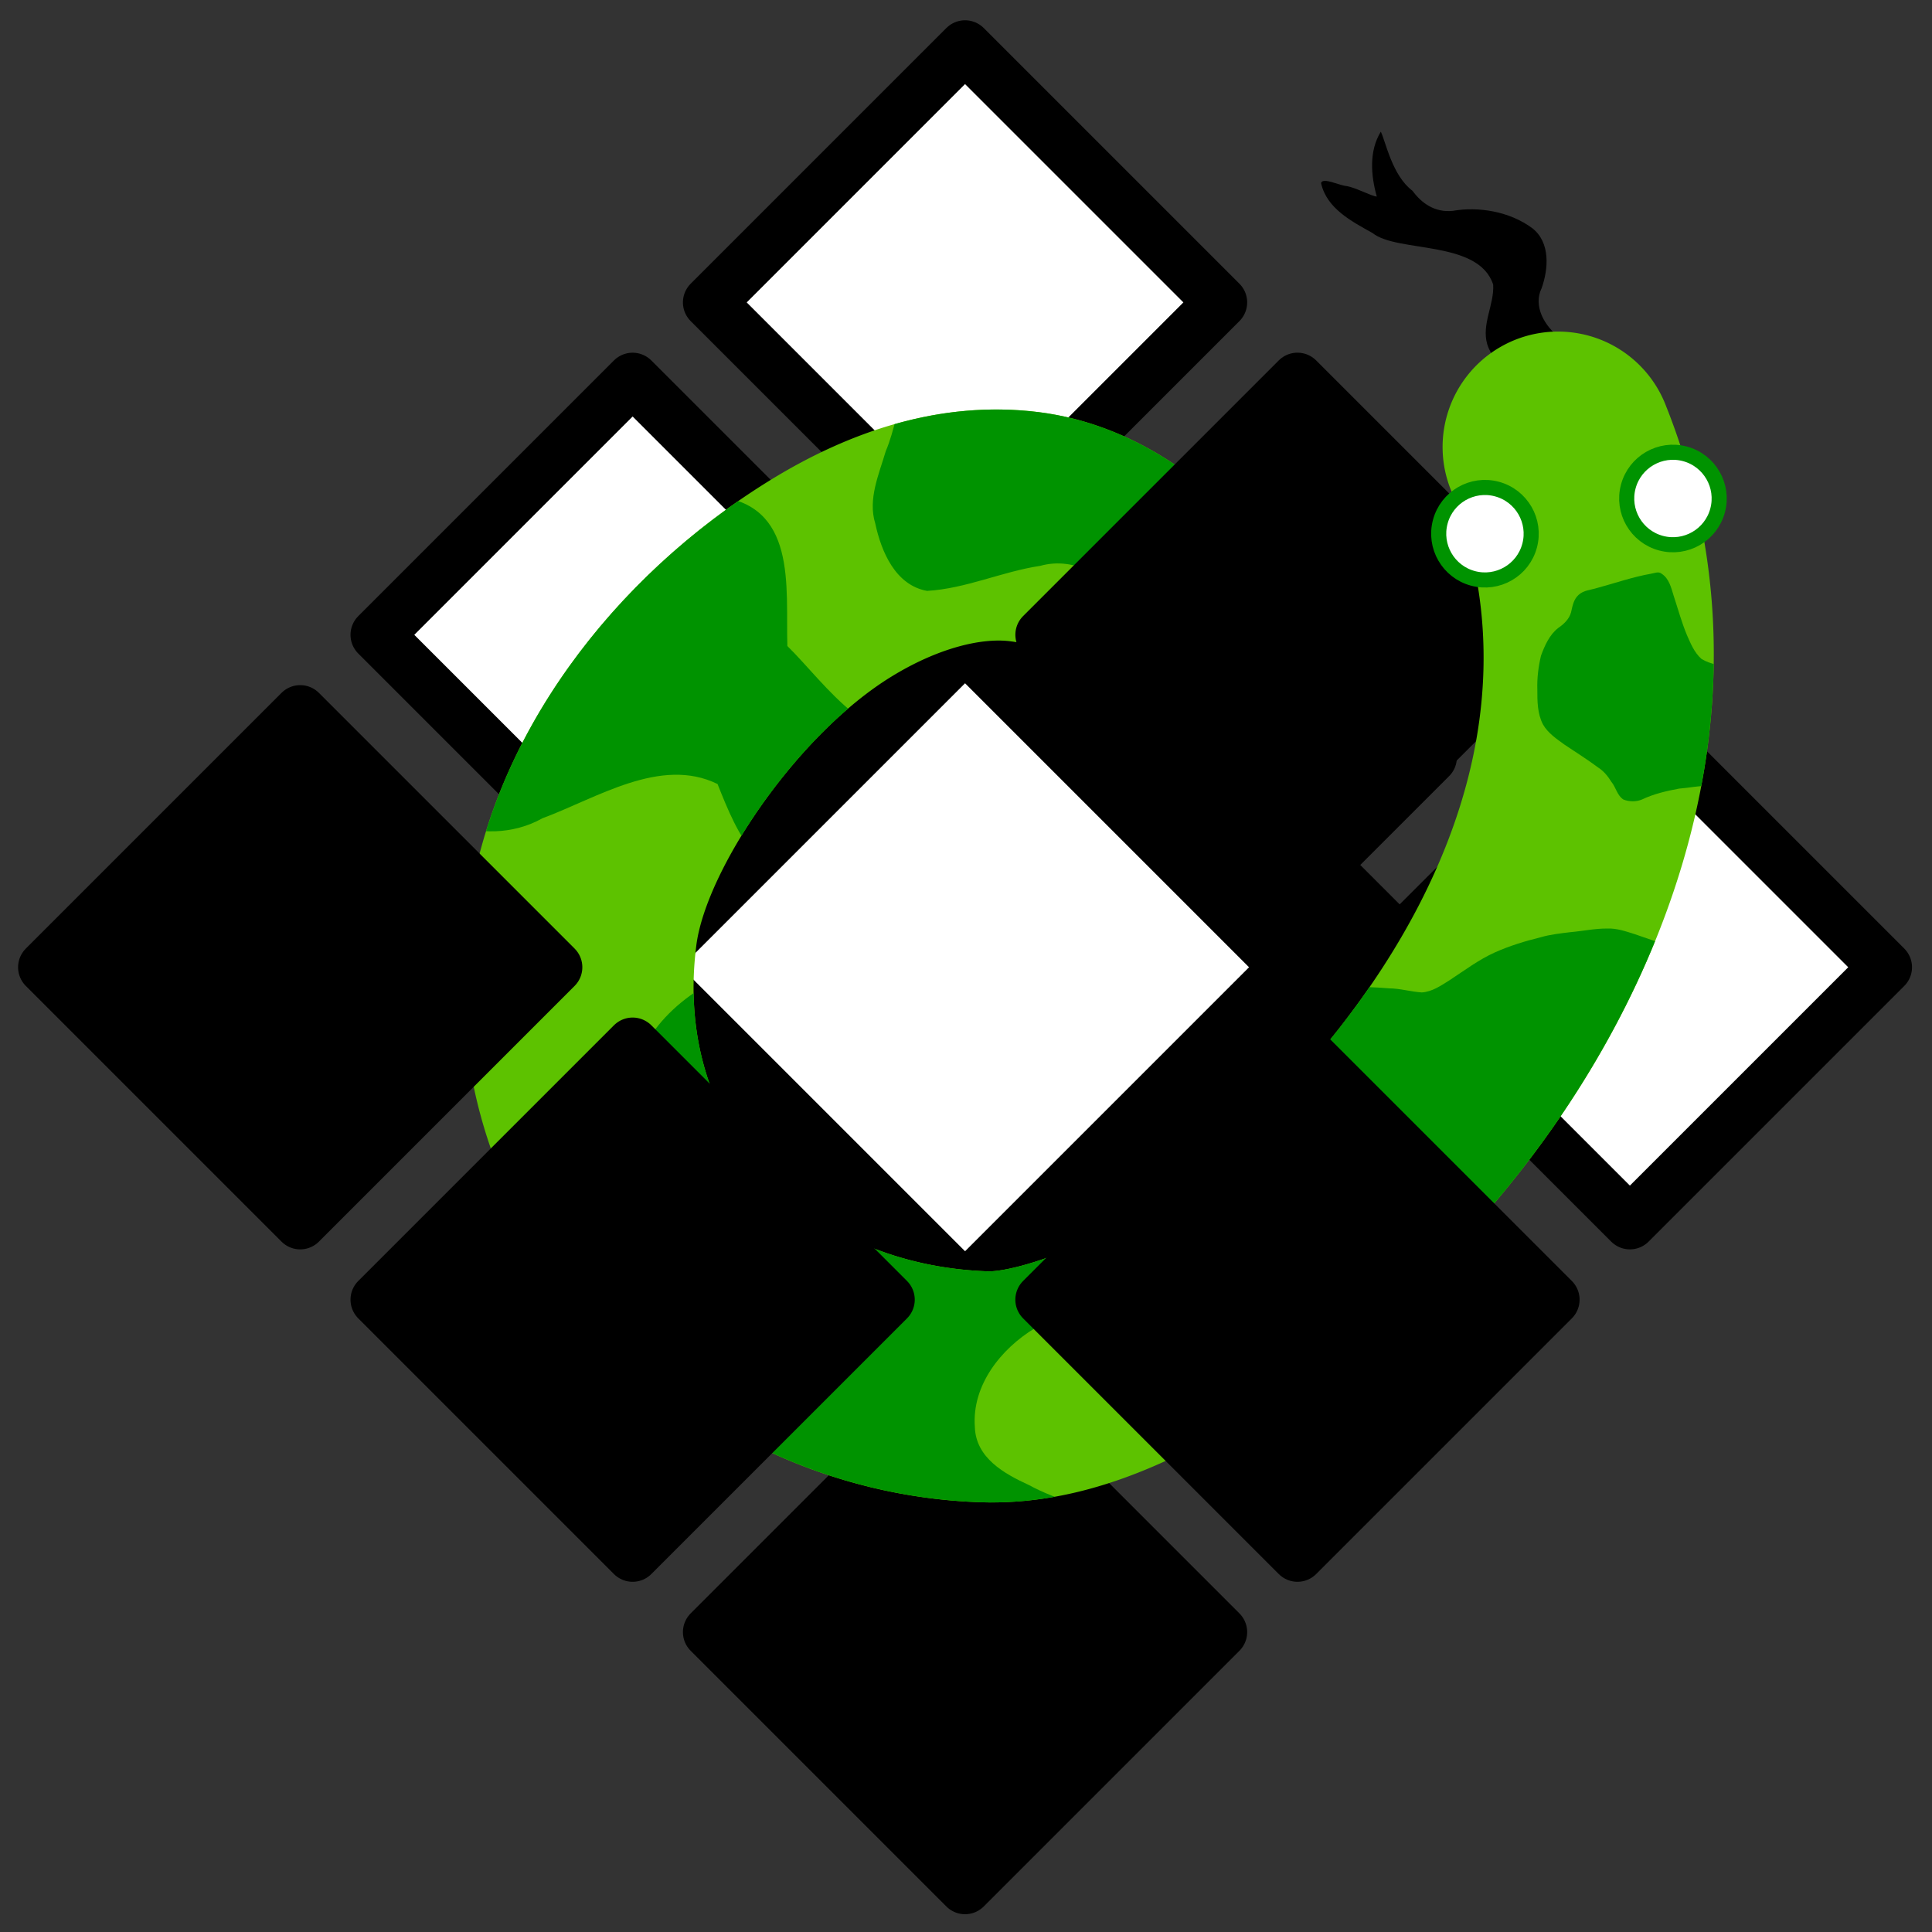 <?xml version="1.0" encoding="UTF-8" standalone="no"?>
<!-- Created with Inkscape (http://www.inkscape.org/) -->

<svg
   xmlns:osb="http://www.openswatchbook.org/uri/2009/osb"
   xmlns:dc="http://purl.org/dc/elements/1.1/"
   xmlns:cc="http://creativecommons.org/ns#"
   xmlns:rdf="http://www.w3.org/1999/02/22-rdf-syntax-ns#"
   xmlns:svg="http://www.w3.org/2000/svg"
   xmlns="http://www.w3.org/2000/svg"
   xmlns:xlink="http://www.w3.org/1999/xlink"
   xmlns:sodipodi="http://sodipodi.sourceforge.net/DTD/sodipodi-0.dtd"
   xmlns:inkscape="http://www.inkscape.org/namespaces/inkscape"
   width="256"
   height="256"
   id="svg2"
   version="1.1"
   inkscape:version="0.48.1 r9760"
   sodipodi:docname="logo.svg">
  <rect width="100%" height="100%" fill="#333333" stroke="none"/>
  <defs
     id="defs4">
    <linearGradient
       id="linearGradient5514"
       osb:paint="gradient">
      <stop
         id="stop5530"
         offset="0"
         style="stop-color:#00b313;stop-opacity:1;" />
      <stop
         id="stop5528"
         offset="1"
         style="stop-color:#7cff13;stop-opacity:1;" />
    </linearGradient>
    <inkscape:path-effect
       effect="spiro"
       id="path-effect5238"
       is_visible="true" />
    <inkscape:path-effect
       effect="spiro"
       id="path-effect5234"
       is_visible="true" />
    <inkscape:path-effect
       effect="spiro"
       id="path-effect5218"
       is_visible="true" />
    <inkscape:path-effect
       effect="spiro"
       id="path-effect4367"
       is_visible="true" />
    <inkscape:path-effect
       effect="spiro"
       id="path-effect4351"
       is_visible="true" />
    <inkscape:path-effect
       effect="spiro"
       id="path-effect4347"
       is_visible="true" />
    <inkscape:path-effect
       effect="spiro"
       id="path-effect4333"
       is_visible="true" />
    <inkscape:path-effect
       effect="spiro"
       id="path-effect4317"
       is_visible="true" />
    <inkscape:path-effect
       effect="spiro"
       id="path-effect4313"
       is_visible="true" />
    <inkscape:path-effect
       effect="spiro"
       id="path-effect4764"
       is_visible="true" />
    <inkscape:path-effect
       effect="spiro"
       id="path-effect4749"
       is_visible="true" />
    <inkscape:path-effect
       effect="spiro"
       id="path-effect4742"
       is_visible="true" />
    <marker
       inkscape:stockid="Arrow1Lstart"
       orient="auto"
       refY="0.0"
       refX="0.0"
       id="Arrow1Lstart"
       style="overflow:visible">
      <path
         id="path4112"
         d="M 0.0,0.0 L 5.0,-5.0 L -12.5,0.0 L 5.0,5.0 L 0.0,0.0 z "
         style="fill-rule:evenodd;stroke:#000000;stroke-width:1.0pt;marker-start:none"
         transform="scale(0.8) translate(12.5,0)" />
    </marker>
    <inkscape:path-effect
       effect="spiro"
       id="path-effect3922"
       is_visible="true" />
    <inkscape:path-effect
       effect="spiro"
       id="path-effect3918"
       is_visible="true" />
    <inkscape:path-effect
       effect="spiro"
       id="path-effect3914"
       is_visible="true" />
    <inkscape:path-effect
       effect="spiro"
       id="path-effect3910"
       is_visible="true" />
    <clipPath
       clipPathUnits="userSpaceOnUse"
       id="clipPath4007">
      <path
         style="font-size:medium;font-style:normal;font-variant:normal;font-weight:normal;font-stretch:normal;text-indent:0;text-align:start;text-decoration:none;line-height:normal;letter-spacing:normal;word-spacing:normal;text-transform:none;direction:ltr;block-progression:tb;writing-mode:lr-tb;text-anchor:start;baseline-shift:baseline;color:#000000;fill:#008000;fill-opacity:1;stroke:none;stroke-width:30;marker:none;visibility:visible;display:inline;overflow:visible;enable-background:accumulate;font-family:Sans;-inkscape-font-specification:Sans"
         d="m 92.562,809.737 c -0.417,0.003 -0.833,0.014 -1.25,0.031 -2.321,0.544 -4.681,1.942 -5.531,4.281 -1.047,2.798 -0.407,5.983 1,8.531 1.967,3.351 4.525,6.295 6.875,9.375 1.7,2.185 3.234,4.519 4.406,7.031 2.19,4.356 4.212,8.792 6.844,12.906 1.224,1.791 2.499,3.578 4.125,5.031 1.253,1.317 2.644,2.554 4.312,3.312 2.783,1.557 5.965,2.451 9.156,2.531 3.172,0.292 6.366,-0.153 9.531,0.219 2.666,0.44 4.82,2.287 6.594,4.219 3.137,3.443 5.88,7.258 8.375,11.188 2.462,3.907 4.696,7.945 6.594,12.156 3.366,7.551 5.689,15.509 8.188,23.375 1.003,7.155 1.175,14.421 0.5,21.594 -1.365,6.196 -4.459,12.185 -8.781,16.812 -4.477,4.793 -10.483,8.408 -16.812,10.125 -6.329,1.717 -13.34,1.623 -19.625,-0.25 -6.285,-1.873 -12.206,-5.629 -16.562,-10.531 -7.528,-8.471 -10.725,-21.774 -7.906,-32.75 2.819,-10.976 12.01,-21.048 22.688,-24.844 A 15.004,15.004 0 1 0 105.25,865.8 c -20.558,7.307 -36.292,24.555 -41.719,45.688 -5.427,21.132 0.069,43.785 14.562,60.094 8.132,9.151 18.674,15.878 30.406,19.375 11.732,3.497 24.216,3.643 36.031,0.438 11.815,-3.205 22.55,-9.647 30.906,-18.594 8.356,-8.946 14.045,-20.057 16.438,-32.062 l 0.156,-0.719 0.062,-0.688 c 1.62,-15.805 0.133,-31.859 -4.375,-47.094 -6.003,-20.286 -17.352,-38.649 -32.438,-53.219 -0.676,-0.907 -1.317,-1.825 -1.969,-2.75 -0.737,-1.001 -1.329,-2.089 -1.688,-3.281 -0.969,-2.907 -1.322,-5.992 -2.156,-8.938 -0.779,-2.969 -1.917,-6.013 -4.312,-8.062 -2.845,-2.532 -6.672,-3.781 -10.438,-3.938 -6.089,-0.52 -12.221,-0.047 -18.312,-0.531 -7.546,-0.45 -15.032,-1.525 -22.594,-1.75 -0.416,-0.023 -0.833,-0.034 -1.25,-0.031 z"
         id="path4009"
         inkscape:connector-curvature="0" />
    </clipPath>
    <filter
       id="filter5220"
       inkscape:label="Ripple"
       inkscape:menu="Distort"
       inkscape:menu-tooltip="Horizontal rippling of edges"
       color-interpolation-filters="sRGB">
      <feTurbulence
         id="feTurbulence5222"
         numOctaves="1"
         baseFrequency="0.002 0.107" />
      <feColorMatrix
         id="feColorMatrix5224"
         values="2 0 0 0 0 0 0 0 0 0 0 0 0 0 0 0 0 0 0.5 0.5"
         result="result91" />
      <feDisplacementMap
         id="feDisplacementMap5226"
         in2="result91"
         yChannelSelector="A"
         xChannelSelector="R"
         scale="14.3"
         in="SourceGraphic" />
    </filter>
    <filter
       inkscape:collect="always"
       id="filter5294"
       x="-0.116"
       width="1.232"
       y="-0.124"
       height="1.248">
      <feGaussianBlur
         inkscape:collect="always"
         stdDeviation="7.868"
         id="feGaussianBlur5296" />
    </filter>
    <clipPath
       clipPathUnits="userSpaceOnUse"
       id="clipPath5481">
      <use
         x="0"
         y="0"
         xlink:href="#path4365"
         id="use5483"
         width="1"
         height="1" />
    </clipPath>
    <clipPath
       clipPathUnits="userSpaceOnUse"
       id="clipPath5485">
      <use
         x="0"
         y="0"
         xlink:href="#path4365"
         id="use5487"
         width="1"
         height="1" />
    </clipPath>
    <clipPath
       clipPathUnits="userSpaceOnUse"
       id="clipPath5489">
      <use
         x="0"
         y="0"
         xlink:href="#path4365"
         id="use5491"
         width="1"
         height="1" />
    </clipPath>
    <clipPath
       clipPathUnits="userSpaceOnUse"
       id="clipPath5493">
      <use
         x="0"
         y="0"
         xlink:href="#path4365"
         id="use5495"
         width="1"
         height="1" />
    </clipPath>
    <clipPath
       clipPathUnits="userSpaceOnUse"
       id="clipPath5497">
      <use
         x="0"
         y="0"
         xlink:href="#path4365"
         id="use5499"
         width="1"
         height="1" />
    </clipPath>
  </defs>
  <sodipodi:namedview
     id="base"
     pagecolor="#ffffff"
     bordercolor="#666666"
     borderopacity="1.0"
     inkscape:pageopacity="0.0"
     inkscape:pageshadow="2"
     inkscape:zoom="2"
     inkscape:cx="103.06234"
     inkscape:cy="127.79563"
     inkscape:document-units="px"
     inkscape:current-layer="layer1"
     showgrid="false"
     width="128px"
     showguides="true"
     inkscape:guide-bbox="true"
     inkscape:window-width="1280"
     inkscape:window-height="800"
     inkscape:window-x="0"
     inkscape:window-y="0"
     inkscape:window-maximized="0" />
  <g
     inkscape:label="Layer 1"
     inkscape:groupmode="layer"
     id="layer1"
     transform="translate(0,-796.362)">
    <g
       id="g5718"
       transform="matrix(0.617,0.617,-0.617,0.617,624.788,271.943)">
      <path
         style="fill:#000000;fill-opacity:1;stroke:none"
         d="m 126.761,808.696 c -3.789,0.088 -7.844,1.693 -11.448,-0.148 -2.784,-1.55 -3.472,-5.003 -5.748,-7.033 -6.408,-3.26 -13.714,6.913 -18.498,7.412 -3.501,0.991 -7.574,2.303 -10.911,0.152 -0.385,-0.85 2.185,-1.663 3.062,-2.392 1.24,-0.883 3.7,-1.553 4.39,-2.134 -2.888,-1.613 -5.746,-4.047 -6.533,-7.399 1.697,0.605 5.961,3.496 9.75,2.946 2.291,0.36 4.751,-0.034 6.479,-2.174 2.262,-3.22 6.163,-6.059 10.423,-6.673 3.449,-0.417 6.074,2.607 7.417,5.437 1.001,2.884 4.42,3.75 7.157,3.382 4.574,0.147 6.012,-2.55 5.432,2.746 -0.324,1.96 -0.647,3.92 -0.971,5.88 z"
         id="path5228"
         inkscape:connector-curvature="0"
         sodipodi:nodetypes="ccccccccccccccc" />
      <rect
         inkscape:tile-y0="46.312849"
         inkscape:tile-x0="-62.196087"
         y="889.565"
         x="84.194"
         height="83.915"
         width="83.915"
         id="use5599"
         style="fill:#ffffff;fill-opacity:1;stroke:#000000;stroke-width:22.927;stroke-linejoin:round;stroke-miterlimit:4;stroke-opacity:1;stroke-dasharray:none" />
      <rect
         inkscape:tile-y0="46.312849"
         inkscape:tile-x0="-62.196087"
         y="832.675"
         x="170.083"
         height="54.915"
         width="54.915"
         id="use5603"
         style="fill:#ffffff;fill-opacity:1;stroke:#000000;stroke-width:8.024;stroke-linejoin:round;stroke-miterlimit:4;stroke-opacity:1;stroke-dasharray:none" />
      <rect
         inkscape:tile-y0="46.312849"
         inkscape:tile-x0="-62.196087"
         y="975.455"
         x="170.083"
         height="54.915"
         width="54.915"
         id="use5607"
         style="fill:#000000;fill-opacity:1;stroke:#000000;stroke-width:8.024;stroke-linejoin:round;stroke-miterlimit:4;stroke-opacity:1;stroke-dasharray:none" />
      <rect
         inkscape:tile-y0="46.312849"
         inkscape:tile-x0="-62.196087"
         y="832.675"
         x="27.304"
         height="54.915"
         width="54.915"
         id="use5591"
         style="fill:#ffffff;fill-opacity:1;stroke:#000000;stroke-width:8.024;stroke-linejoin:round;stroke-miterlimit:4;stroke-opacity:1;stroke-dasharray:none" />
      <rect
         style="fill:#000000;fill-opacity:1;stroke:#000000;stroke-width:3.39;stroke-miterlimit:4;stroke-opacity:1;stroke-dasharray:none"
         id="rect5655"
         width="27.8"
         height="27.8"
         x="127.251"
         y="831.233"
         inkscape:tile-x0="-62.196087"
         inkscape:tile-y0="46.312849" />
      <rect
         inkscape:tile-y0="46.312849"
         inkscape:tile-x0="-62.196087"
         y="904.065"
         x="27.304"
         height="54.915"
         width="54.915"
         id="use5593"
         style="fill:#ffffff;fill-opacity:1;stroke:#000000;stroke-width:8.024;stroke-linejoin:round;stroke-miterlimit:4;stroke-opacity:1;stroke-dasharray:none" />
      <a
         transform="matrix(1.012,-0.584,0.584,1.012,-527.994,63.076)"
         id="a4369">
        <path
           inkscape:connector-curvature="0"
           id="path4365"
           d="m 169.5,823.344 a 15.002,15.002 0 0 0 -11.062,24.125 c 15.898,21.312 14.018,47.508 4.062,71.031 -4.978,11.762 -11.997,22.413 -19.031,30.062 -7.034,7.65 -14.468,11.858 -16.969,12.438 -22.471,5.206 -44.228,-6.548 -47.562,-31.094 -1.328,-9.774 5.49,-29.778 15.406,-40.281 4.958,-5.252 10.071,-7.959 13.719,-8.469 3.648,-0.51 6.793,-0.17 12.562,5.469 a 15.002,15.002 0 1 0 20.969,-21.438 c -10.873,-10.627 -24.945,-15.531 -37.688,-13.75 -12.743,1.781 -23.173,8.906 -31.375,17.594 -16.404,17.376 -26.472,41.648 -23.312,64.906 5.639,41.518 46.312,65.058 84.062,56.312 12.555,-2.909 22.666,-10.951 32.25,-21.375 9.584,-10.424 18.24,-23.673 24.594,-38.688 12.708,-30.028 16.06,-68.905 -7.625,-100.656 a 15.002,15.002 0 0 0 -13,-6.188 z"
           style="font-size:medium;font-style:normal;font-variant:normal;font-weight:normal;font-stretch:normal;text-indent:0;text-align:start;text-decoration:none;line-height:normal;letter-spacing:normal;word-spacing:normal;text-transform:none;direction:ltr;block-progression:tb;writing-mode:lr-tb;text-anchor:start;baseline-shift:baseline;color:#000000;fill:#5dc200;fill-opacity:1;stroke:none;stroke-width:30;marker:none;visibility:visible;display:inline;overflow:visible;enable-background:accumulate;font-family:Sans;-inkscape-font-specification:Sans" />
        <g
           style="fill:#009300;fill-opacity:1"
           id="g5532">
          <path
             style="color:#000000;fill:#009300;fill-opacity:1;stroke:none;stroke-width:1;marker:none;visibility:visible;display:inline;overflow:visible;enable-background:accumulate"
             d="m 140.977,847.426 c -1.683,6.086 -4.208,11.919 -7.269,17.434 -3.508,2.701 -6.759,6.349 -11.349,7.055 -3.951,-1.919 -8.9,-3.698 -13.027,-1.242 -4.61,2.009 -8.556,5.358 -13.361,6.953 -4.167,0.355 -7.073,-3.39 -8.773,-6.714 -1.772,-2.807 -1.192,-6.291 -1.118,-9.439 0.421,-2.985 -0.049,-6.042 0.37,-8.988 1.139,-2.994 4.835,-3.171 7.535,-3.607 3.604,-0.48 6.982,-1.942 10.564,-2.568 7.821,-1.652 15.841,-2.596 23.838,-2.375 3.616,0.361 7.16,1.298 10.694,2.061 0.707,0.307 1.725,0.544 1.895,1.43 z"
             id="path5298"
             inkscape:connector-curvature="0"
             clip-path="url(#clipPath5497)" />
          <path
             style="color:#000000;fill:#009300;fill-opacity:1;fill-rule:nonzero;stroke:none;stroke-width:1;marker:none;visibility:visible;display:inline;overflow:visible;enable-background:accumulate"
             d="m 101.914,894.545 c -6.705,6.081 -15.619,-1.918 -21.624,-5.292 -2.219,-7.353 -3.479,-18.3 -14.259,-16.344 -10.749,-0.385 -12.223,11.92 -19.149,17.356 -6.283,6.217 -13.928,14.114 -10.719,23.806 0.789,10.291 12.966,11.139 19.178,5.045 6.122,-4.333 12.739,-11.784 20.829,-10.192 4.068,5.457 9.869,13.249 16.619,5.42 5.061,-5.504 4.863,-13.765 9.124,-19.799 z"
             id="path5302"
             inkscape:connector-curvature="0"
             clip-path="url(#clipPath5493)" />
          <path
             style="color:#000000;fill:#009300;fill-opacity:1;fill-rule:nonzero;stroke:none;stroke-width:1;marker:none;visibility:visible;display:inline;overflow:visible;enable-background:accumulate"
             d="m 84.922,931.678 c -5.928,4.197 -10.943,11.56 -9.046,19.104 0.385,8.498 7.187,16.438 15.697,17.554 4.848,1.442 5.959,7.106 6.407,11.477 0.271,4.204 1.545,8.248 2.433,12.354 0.7,3.822 3.981,7.357 8.153,6.463 13.997,0.177 26.968,-6.065 40.701,-7.741 2.114,-0.099 7.34,-3.286 2.666,-3.755 -4.353,0.144 -8.782,0.341 -13.073,-0.691 -3.49,-0.591 -7.585,-1.616 -8.747,-5.471 -1.789,-5.118 0.636,-10.696 4.208,-14.418 3.126,-4.415 3.023,-10.118 2.631,-15.278 -4.433,-4.453 -11.181,-1.806 -16.587,-3.498 -2.714,-1.263 -5.523,-2.393 -8.053,-4.046 -5.928,-3.944 -10.968,-10.023 -18.418,-10.997 -2.924,-0.579 -5.973,-2.032 -8.97,-1.058 z"
             id="path5304"
             inkscape:connector-curvature="0"
             clip-path="url(#clipPath5489)" />
          <path
             style="color:#000000;fill:#009300;fill-opacity:1;fill-rule:nonzero;stroke:none;stroke-width:1;marker:none;visibility:visible;display:inline;overflow:visible;enable-background:accumulate"
             d="m 156.938,888.844 c -2.228,0.855 -4.364,1.99 -6.219,3.5 -1.548,1.287 -2.841,2.853 -4.02,4.477 -1.268,1.807 -2.209,3.823 -2.948,5.898 -0.642,2.11 -1.086,4.316 -0.938,6.53 0.088,1.449 0.424,2.869 0.956,4.217 0.744,2.185 2.18,4.074 3.835,5.654 2.745,2.604 5.77,4.887 8.74,7.225 3.432,2.59 6.82,5.239 10.324,7.733 5.129,3.708 10.219,7.471 15.418,11.08 1.825,1.202 3.578,2.546 5.602,3.405 2.341,1.078 4.855,1.853 7.438,2.012 1.452,0.075 2.899,-0.147 4.296,-0.533 2.257,-0.566 4.405,-1.547 6.329,-2.854 1.23,-0.772 2.358,-1.697 3.323,-2.783 1.224,-1.329 2.552,-2.598 3.426,-4.199 1.172,-1.922 1.857,-4.084 2.407,-6.252 0.83,-3.021 1.382,-6.108 2.061,-9.164 0.99,-4.852 1.941,-9.712 2.914,-14.567 0.899,-3.62 1.814,-7.236 2.743,-10.848 0.17,-0.819 -0.329,-1.7 -1.156,-1.906 -1.208,-0.057 -2.416,0.05 -3.625,0.043 -3.177,0.104 -6.353,0.291 -9.531,0.32 -4.004,-0.266 -7.996,-0.698 -12.001,-0.943 -1.197,-0.048 -2.42,-0.142 -3.581,0.22 -1.565,0.406 -3.012,1.155 -4.528,1.704 -1.214,0.492 -2.441,0.961 -3.563,1.646 -1.818,1.001 -3.59,2.107 -5.203,3.416 -1.805,1.468 -3.235,3.315 -4.778,5.039 -0.89,0.956 -1.788,2.029 -3.065,2.461 -1.403,0.282 -2.851,0.23 -4.242,0.588 -1.839,0.347 -3.68,0.716 -5.445,1.349 -0.914,0.047 -1.797,0.356 -2.719,0.281 -0.837,0.186 -1.502,-0.421 -1.937,-1.062 -0.667,-1.077 -0.559,-2.43 -0.162,-3.581 0.57,-2.221 1.61,-4.277 2.528,-6.365 0.876,-2.197 1.765,-4.445 1.899,-6.833 0.09,-1.268 -0.114,-2.565 -0.705,-3.7 -0.613,-1.207 -1.276,-2.51 -2.467,-3.24 -0.463,-0.255 -0.94,-0.148 -1.406,0.031 z"
             id="path5306"
             inkscape:connector-curvature="0"
             clip-path="url(#clipPath5485)" />
          <path
             style="color:#000000;fill:#009300;fill-opacity:1;fill-rule:nonzero;stroke:none;stroke-width:1;marker:none;visibility:visible;display:inline;overflow:visible;enable-background:accumulate"
             d="m 186.281,851.094 c -2.195,1.026 -4.203,2.392 -6.293,3.607 -0.717,0.461 -1.634,0.74 -2.099,1.497 -0.481,0.733 -0.388,1.63 -0.358,2.458 -0.011,0.909 -0.513,1.715 -1.087,2.38 -0.871,1.163 -1.098,2.646 -1.226,4.057 0.045,1.478 0.247,2.947 0.677,4.364 0.393,1.483 0.824,3.047 1.888,4.201 0.927,0.936 2.219,1.363 3.421,1.825 1.667,0.566 3.352,1.085 4.988,1.735 0.811,0.263 1.485,0.76 2.102,1.335 0.765,0.539 1.181,1.524 2.111,1.821 0.812,0.097 1.69,-0.128 2.337,-0.634 1.278,-1.089 2.773,-1.887 4.279,-2.607 1.24,-0.431 2.409,-1.054 3.69,-1.367 1.728,-0.54 3.466,-1.056 5.161,-1.691 1.376,-0.626 2.685,-1.425 3.871,-2.364 0.766,-0.478 1.01,-1.392 1.224,-2.212 0.207,-1.648 0.275,-3.309 0.45,-4.961 0.194,-2.19 0.388,-4.38 0.582,-6.57 -0.132,-0.844 -1.203,-1.254 -1.938,-0.906 -3.356,1.332 -6.882,2.153 -10.397,2.938 -1.369,0.291 -2.831,0.499 -4.197,0.093 -1.101,-0.549 -1.87,-1.562 -2.624,-2.501 -1.114,-1.447 -2.031,-3.028 -3.03,-4.554 -0.56,-0.896 -1.122,-1.934 -2.19,-2.289 -0.507,-0.228 -0.902,0.157 -1.344,0.344 z"
             id="path5308"
             inkscape:connector-curvature="0"
             sodipodi:nodetypes="ccccc"
             clip-path="url(#clipPath5481)" />
        </g>
      </a>
      <rect
         inkscape:tile-y0="46.312849"
         inkscape:tile-x0="-62.196087"
         y="975.455"
         x="27.304"
         height="54.915"
         width="54.915"
         id="use5595"
         style="fill:#000000;fill-opacity:1;stroke:#000000;stroke-width:8.024;stroke-linejoin:round;stroke-miterlimit:4;stroke-opacity:1;stroke-dasharray:none" />
      <path
         transform="translate(0,796.362)"
         id="use5597"
         d="m 98.688,36.312 0,54.906 54.906,0 0,-28.562 -26.344,0 0,-26.344 -28.562,0 z"
         style="fill:#000000;fill-opacity:1;stroke:#000000;stroke-width:8.024;stroke-linejoin:round;stroke-miterlimit:4;stroke-opacity:1;stroke-dasharray:none"
         inkscape:connector-curvature="0" />
      <rect
         inkscape:tile-y0="46.312849"
         inkscape:tile-x0="-62.196087"
         y="975.455"
         x="98.694"
         height="54.915"
         width="54.915"
         id="use5601"
         style="fill:#000000;fill-opacity:1;stroke:#000000;stroke-width:8.024;stroke-linejoin:round;stroke-miterlimit:4;stroke-opacity:1;stroke-dasharray:none" />
      <rect
         inkscape:tile-y0="46.312849"
         inkscape:tile-x0="-62.196087"
         y="904.065"
         x="170.083"
         height="54.915"
         width="54.915"
         id="use5605"
         style="fill:#000000;fill-opacity:1;stroke:#000000;stroke-width:8.024;stroke-linejoin:round;stroke-miterlimit:4;stroke-opacity:1;stroke-dasharray:none" />
      <g
         style="fill:#ffffff;fill-opacity:1;stroke:#009300;stroke-width:2.293;stroke-miterlimit:4;stroke-opacity:1;stroke-dasharray:none"
         id="g5714">
        <path
           sodipodi:type="arc"
           style="fill:#ffffff;fill-opacity:1;stroke:#009300;stroke-width:1.962;stroke-miterlimit:4;stroke-opacity:1;stroke-dasharray:none"
           id="path5212"
           sodipodi:cx="125.86501"
           sodipodi:cy="32.200703"
           sodipodi:rx="6.0104074"
           sodipodi:ry="6.0104074"
           d="m 131.875,32.201 c 0,3.319 -2.691,6.01 -6.01,6.01 -3.319,0 -6.01,-2.691 -6.01,-6.01 0,-3.319 2.691,-6.01 6.01,-6.01 3.319,0 6.01,2.691 6.01,6.01 z"
           transform="matrix(1.012,-0.584,0.584,1.012,-10.756,870.062)" />
        <path
           transform="matrix(1.012,-0.584,0.584,1.012,5.649,846.093)"
           d="m 131.875,32.201 c 0,3.319 -2.691,6.01 -6.01,6.01 -3.319,0 -6.01,-2.691 -6.01,-6.01 0,-3.319 2.691,-6.01 6.01,-6.01 3.319,0 6.01,2.691 6.01,6.01 z"
           sodipodi:ry="6.0104074"
           sodipodi:rx="6.0104074"
           sodipodi:cy="32.200703"
           sodipodi:cx="125.86501"
           id="path5214"
           style="fill:#ffffff;fill-opacity:1;stroke:#009300;stroke-width:1.962;stroke-miterlimit:4;stroke-opacity:1;stroke-dasharray:none"
           sodipodi:type="arc" />
      </g>
    </g>
  </g>
</svg>
